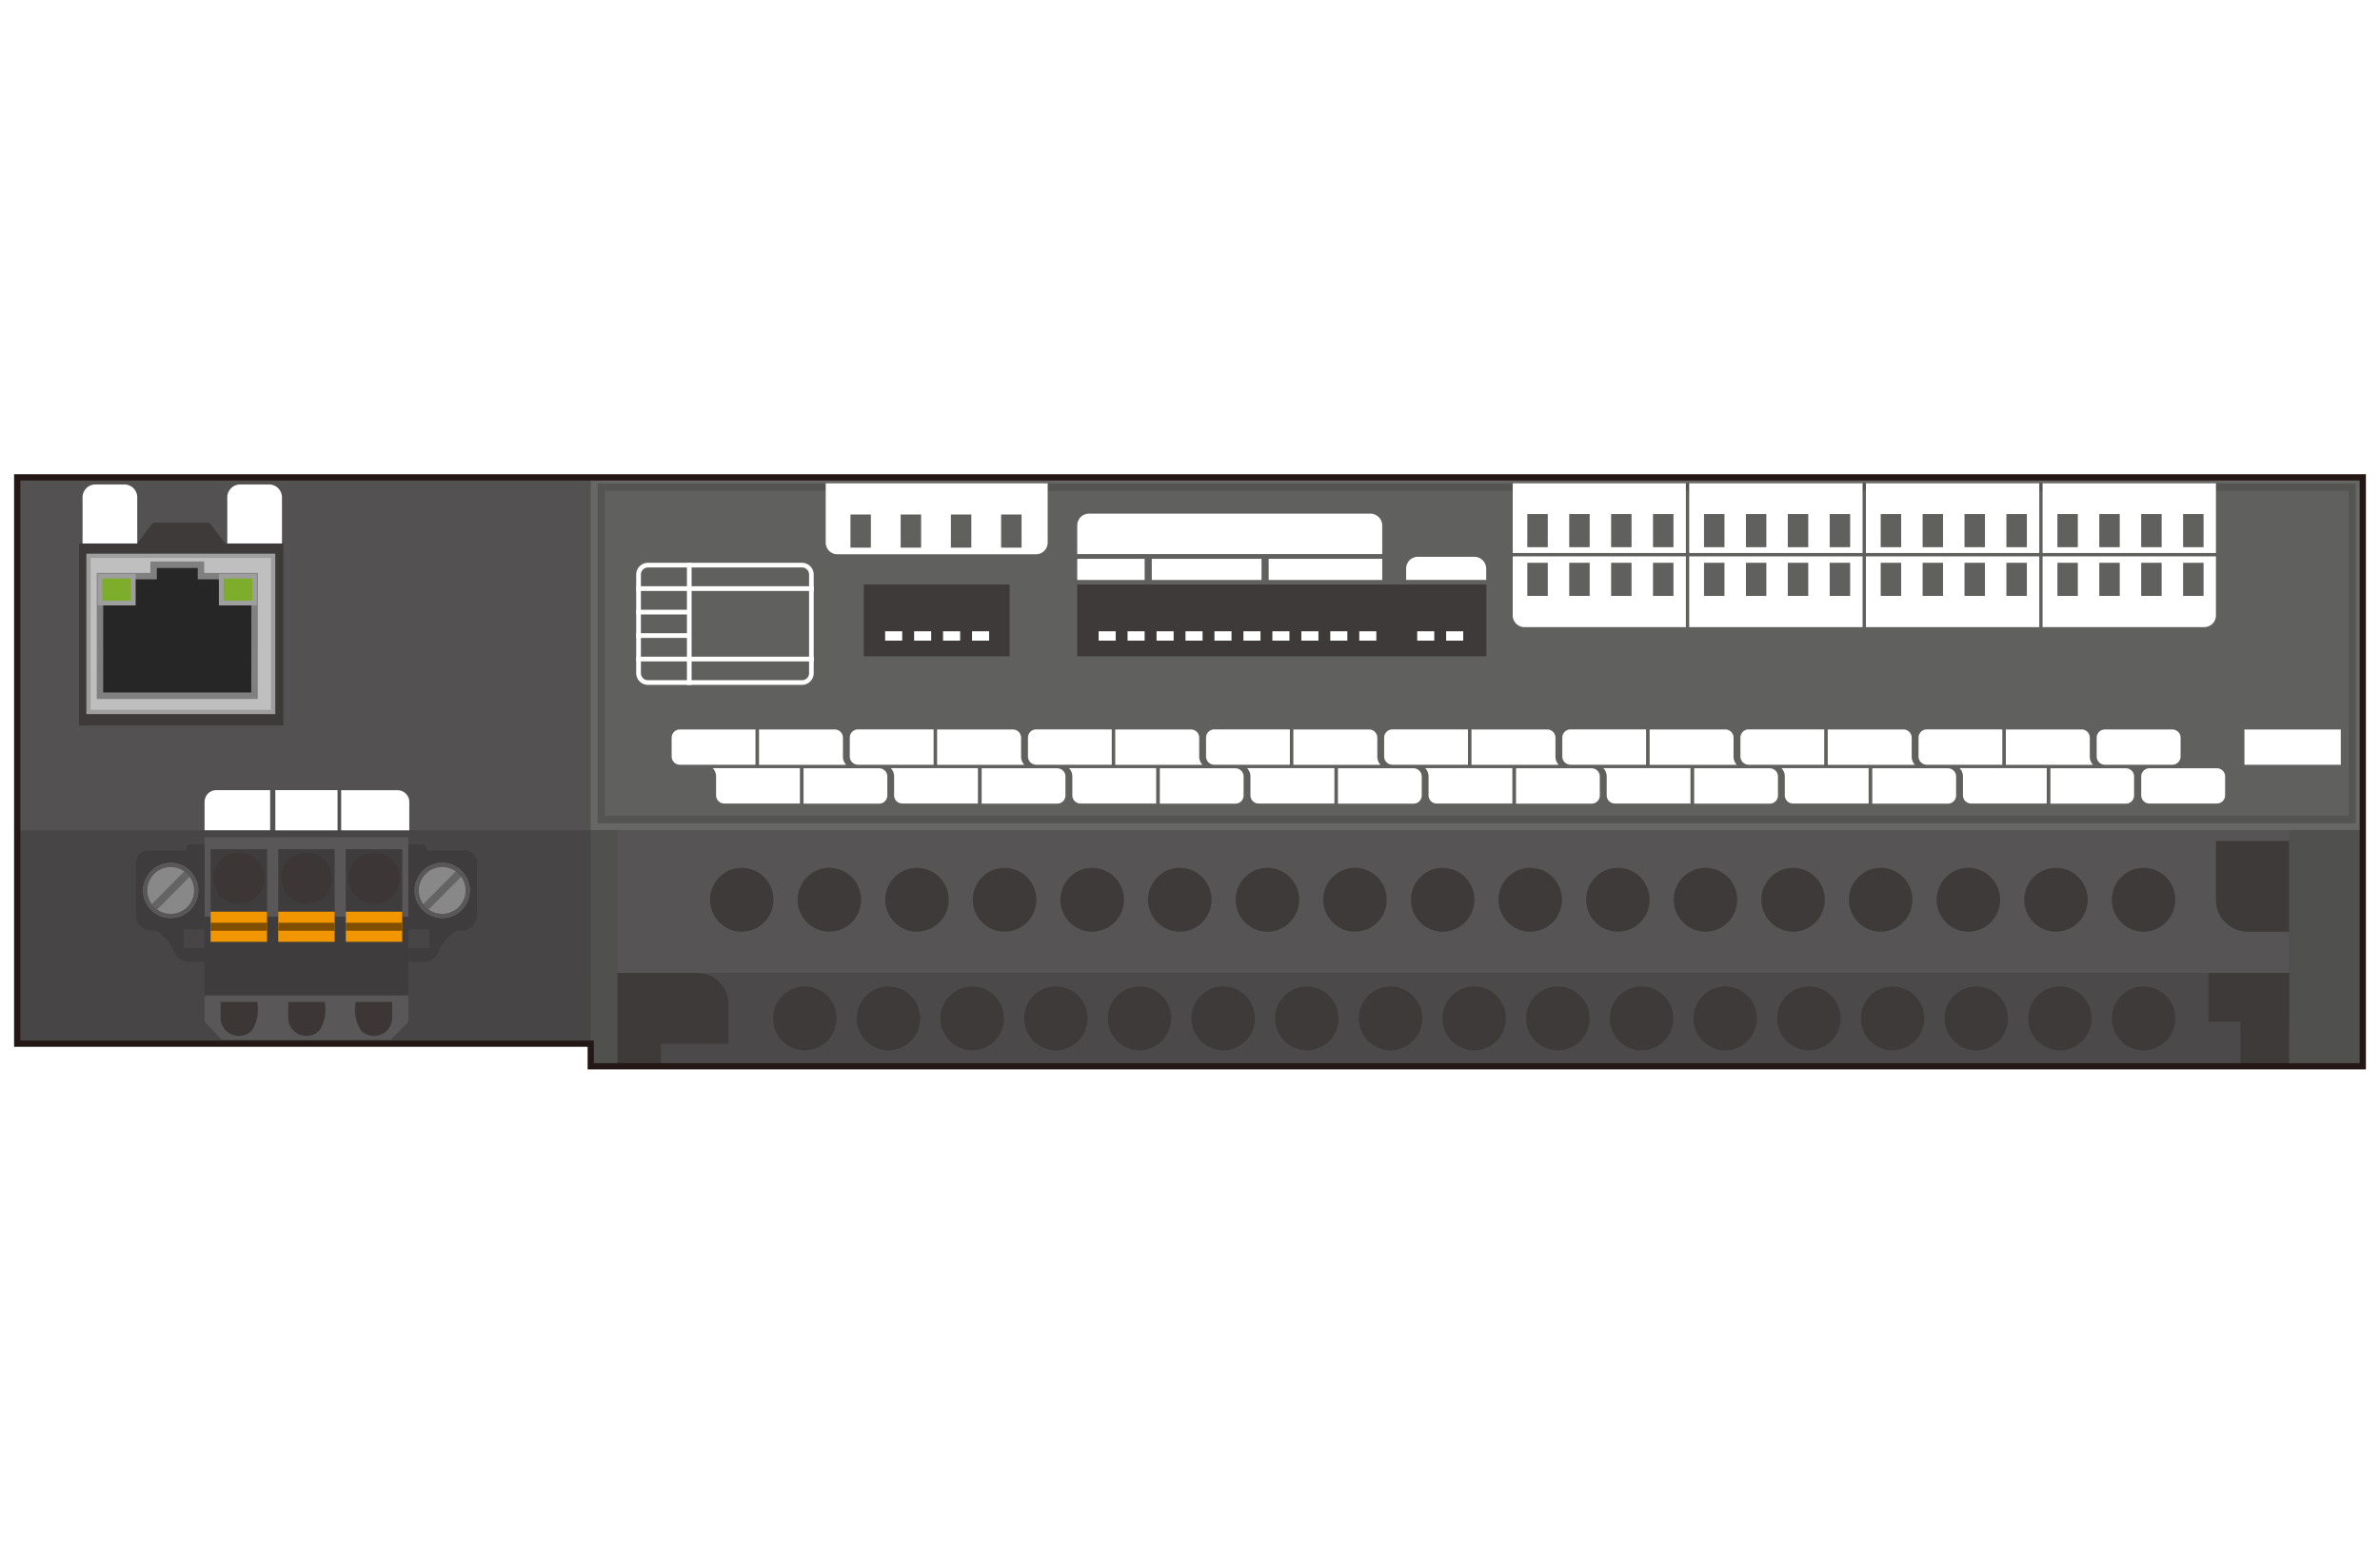 <svg xmlns="http://www.w3.org/2000/svg" width="74" height="48" viewBox="0 0 74 48"><title>cc-link_ie_b_rio_tb</title><rect width="74" height="48" fill="#fff"/><rect x="0.535" y="14.844" width="72.93" height="17.61" fill="#535151"/><rect x="18.367" y="14.844" width="55.098" height="10.975" fill="#676866"/><rect x="18.584" y="15.028" width="54.664" height="10.574" fill="#545452"/><rect x="18.806" y="15.265" width="54.221" height="10.1" fill="#60605e"/><rect x="18.367" y="25.82" width="55.098" height="7.336" fill="#565454"/><rect x="18.367" y="30.253" width="55.098" height="2.903" fill="#4b4949"/><rect x="18.367" y="25.82" width="0.836" height="7.336" fill="#50504f"/><rect x="71.174" y="25.82" width="2.291" height="7.336" fill="#50504f"/><rect x="26.857" y="18.174" width="4.535" height="2.233" fill="#3e3a39"/><rect x="27.521" y="19.63" width="0.531" height="0.291" fill="#fff"/><rect x="28.422" y="19.63" width="0.531" height="0.291" fill="#fff"/><rect x="29.322" y="19.63" width="0.531" height="0.291" fill="#fff"/><rect x="30.223" y="19.63" width="0.531" height="0.291" fill="#fff"/><rect x="33.494" y="18.174" width="12.723" height="2.233" fill="#3e3a39"/><rect x="34.159" y="19.63" width="0.531" height="0.291" fill="#fff"/><rect x="35.059" y="19.63" width="0.531" height="0.291" fill="#fff"/><rect x="35.96" y="19.63" width="0.531" height="0.291" fill="#fff"/><rect x="36.86" y="19.63" width="0.531" height="0.291" fill="#fff"/><rect x="37.76" y="19.63" width="0.531" height="0.291" fill="#fff"/><rect x="38.661" y="19.63" width="0.531" height="0.291" fill="#fff"/><rect x="39.561" y="19.63" width="0.531" height="0.291" fill="#fff"/><rect x="40.462" y="19.63" width="0.531" height="0.291" fill="#fff"/><rect x="41.362" y="19.63" width="0.531" height="0.291" fill="#fff"/><rect x="42.263" y="19.63" width="0.531" height="0.291" fill="#fff"/><rect x="44.064" y="19.63" width="0.531" height="0.291" fill="#fff"/><rect x="44.964" y="19.63" width="0.531" height="0.291" fill="#fff"/><ellipse cx="25.024" cy="31.667" rx="0.987" ry="0.993" fill="#3e3a39"/><ellipse cx="27.625" cy="31.667" rx="0.987" ry="0.993" fill="#3e3a39"/><ellipse cx="30.227" cy="31.667" rx="0.987" ry="0.993" fill="#3e3a39"/><ellipse cx="32.828" cy="31.667" rx="0.987" ry="0.993" fill="#3e3a39"/><ellipse cx="35.43" cy="31.667" rx="0.987" ry="0.993" fill="#3e3a39"/><ellipse cx="38.032" cy="31.667" rx="0.987" ry="0.993" fill="#3e3a39"/><ellipse cx="40.633" cy="31.667" rx="0.987" ry="0.993" fill="#3e3a39"/><ellipse cx="43.235" cy="31.667" rx="0.987" ry="0.993" fill="#3e3a39"/><ellipse cx="45.836" cy="31.667" rx="0.987" ry="0.993" fill="#3e3a39"/><ellipse cx="48.438" cy="31.667" rx="0.987" ry="0.993" fill="#3e3a39"/><ellipse cx="51.04" cy="31.667" rx="0.987" ry="0.993" fill="#3e3a39"/><ellipse cx="53.641" cy="31.667" rx="0.987" ry="0.993" fill="#3e3a39"/><ellipse cx="56.243" cy="31.667" rx="0.987" ry="0.993" fill="#3e3a39"/><ellipse cx="58.844" cy="31.667" rx="0.987" ry="0.993" fill="#3e3a39"/><ellipse cx="61.446" cy="31.667" rx="0.987" ry="0.993" fill="#3e3a39"/><ellipse cx="64.048" cy="31.667" rx="0.987" ry="0.993" fill="#3e3a39"/><ellipse cx="66.649" cy="31.667" rx="0.987" ry="0.993" fill="#3e3a39"/><ellipse cx="23.062" cy="27.978" rx="0.987" ry="0.993" fill="#3e3a39"/><ellipse cx="25.786" cy="27.978" rx="0.987" ry="0.993" fill="#3e3a39"/><ellipse cx="28.51" cy="27.978" rx="0.987" ry="0.993" fill="#3e3a39"/><ellipse cx="31.235" cy="27.978" rx="0.987" ry="0.993" fill="#3e3a39"/><ellipse cx="33.959" cy="27.978" rx="0.987" ry="0.993" fill="#3e3a39"/><ellipse cx="36.683" cy="27.978" rx="0.987" ry="0.993" fill="#3e3a39"/><ellipse cx="39.407" cy="27.978" rx="0.987" ry="0.993" fill="#3e3a39"/><ellipse cx="42.131" cy="27.978" rx="0.987" ry="0.993" fill="#3e3a39"/><ellipse cx="44.856" cy="27.978" rx="0.987" ry="0.993" fill="#3e3a39"/><ellipse cx="47.58" cy="27.978" rx="0.987" ry="0.993" fill="#3e3a39"/><ellipse cx="50.304" cy="27.978" rx="0.987" ry="0.993" fill="#3e3a39"/><ellipse cx="53.028" cy="27.978" rx="0.987" ry="0.993" fill="#3e3a39"/><ellipse cx="55.752" cy="27.978" rx="0.987" ry="0.993" fill="#3e3a39"/><ellipse cx="58.476" cy="27.978" rx="0.987" ry="0.993" fill="#3e3a39"/><ellipse cx="61.201" cy="27.978" rx="0.987" ry="0.993" fill="#3e3a39"/><ellipse cx="63.925" cy="27.978" rx="0.987" ry="0.993" fill="#3e3a39"/><ellipse cx="66.649" cy="27.978" rx="0.987" ry="0.993" fill="#3e3a39"/><path d="M68.9,26.15v1.828a0.99,0.99,0,0,0,.987.993h1.287V26.15H68.9Z" fill="#3e3a39"/><rect x="69.662" y="30.253" width="1.512" height="2.903" fill="#3e3a39"/><rect x="68.665" y="30.253" width="2.508" height="1.521" fill="#3e3a39"/><path d="M22.658,31.246a0.99,0.99,0,0,0-.987-0.993H19.2v2.9h1.351v-0.7h2.1V31.246Z" fill="#3e3a39"/><rect x="0.535" y="25.82" width="17.832" height="6.635" fill="#474545"/><polygon points="12.695 31.772 12.153 32.333 6.903 32.333 6.36 31.772 6.36 30.949 12.695 30.949 12.695 31.772" fill="#595757"/><rect x="6.36" y="26.033" width="6.335" height="2.868" fill="#595757"/><path d="M6.36,26.259H5.849l-0.073.189H4.6a0.372,0.372,0,0,0-.37.372v1.554a0.5,0.5,0,0,0,.375.561H4.853a1.4,1.4,0,0,1,.594.726,0.515,0.515,0,0,0,.484.245H6.36V29.477H5.712V28.9H6.36" fill="#3e3c3d"/><polygon points="8.304 26.407 6.549 26.407 6.549 28.503 6.36 28.503 6.36 30.949 12.695 30.949 12.695 28.503 12.507 28.503 12.507 26.407 10.752 26.407 10.752 28.503 10.405 28.503 10.405 26.407 8.651 26.407 8.651 28.503 8.304 28.503 8.304 26.407" fill="#3e3c3d"/><path d="M6.869,26.744a0.789,0.789,0,0,1,1.12,0,0.8,0.8,0,0,1,0,1.128,0.79,0.79,0,0,1-1.121,0A0.8,0.8,0,0,1,6.869,26.744Z" fill="#3c3736"/><circle cx="5.307" cy="27.69" r="0.794" transform="translate(-17.975 11.789) rotate(-44.82)" fill="#888" stroke="#717071" stroke-width="0.129"/><path d="M5.943,27.217a0.83,0.83,0,0,0-.075-0.093,0.8,0.8,0,0,0-.092-0.075l-1.1,1.109a0.854,0.854,0,0,0,.075.093,0.829,0.829,0,0,0,.092.075Z" fill="#656464"/><circle cx="5.307" cy="27.69" r="0.794" transform="translate(-17.975 11.789) rotate(-44.82)" fill="none" stroke="#595757" stroke-width="0.129"/><path d="M12.7,26.259h0.512l0.073,0.189h1.174a0.372,0.372,0,0,1,.37.372v1.554a0.5,0.5,0,0,1-.375.561H14.2a1.4,1.4,0,0,0-.594.726,0.514,0.514,0,0,1-.484.245H12.7V29.477h0.649V28.9H12.7" fill="#3e3c3d"/><circle cx="13.75" cy="27.689" r="0.794" transform="translate(-15.521 17.74) rotate(-44.82)" fill="#888" stroke="#717071" stroke-width="0.129"/><path d="M13.28,28.33a0.783,0.783,0,0,1-.092-0.075,0.822,0.822,0,0,1-.075-0.093l1.1-1.11a0.851,0.851,0,0,1,.092.076,0.753,0.753,0,0,1,.075.093Z" fill="#656464"/><circle cx="13.75" cy="27.689" r="0.794" transform="translate(-15.521 17.74) rotate(-44.82)" fill="none" stroke="#595757" stroke-width="0.129"/><rect x="6.549" y="28.349" width="1.754" height="0.937" fill="#f29600"/><rect x="6.549" y="28.693" width="1.754" height="0.248" fill="#824e00"/><circle cx="9.531" cy="27.308" r="0.794" transform="translate(-16.477 14.653) rotate(-44.813)" fill="#3c3736"/><rect x="8.651" y="28.349" width="1.754" height="0.937" fill="#f29600"/><rect x="8.651" y="28.693" width="1.754" height="0.248" fill="#824e00"/><path d="M11.072,26.744a0.789,0.789,0,0,1,1.12,0,0.8,0.8,0,0,1,0,1.128,0.79,0.79,0,0,1-1.121,0A0.8,0.8,0,0,1,11.072,26.744Z" fill="#3c3736"/><rect x="10.752" y="28.349" width="1.754" height="0.937" fill="#f29600"/><rect x="10.752" y="28.693" width="1.754" height="0.248" fill="#824e00"/><path d="M10.094,31.156a1.194,1.194,0,0,1-.167.893,0.572,0.572,0,0,1-.8,0,0.565,0.565,0,0,1-.166-0.4V31.156h1.137Z" fill="#3c3736"/><path d="M7.994,31.156a1.194,1.194,0,0,1-.167.893,0.572,0.572,0,0,1-.8,0,0.565,0.565,0,0,1-.166-0.4V31.156H7.994Z" fill="#3c3736"/><path d="M11.062,31.156a1.193,1.193,0,0,0,.167.893,0.571,0.571,0,0,0,.8,0,0.564,0.564,0,0,0,.166-0.4V31.156H11.062Z" fill="#3c3736"/><rect x="2.457" y="16.9" width="6.355" height="5.661" fill="#3e3a39"/><rect x="2.752" y="17.283" width="5.741" height="4.856" fill="#bfbfbf" stroke="#9e9e9f" stroke-width="0.133"/><polygon points="4.776 17.56 4.776 17.915 3.109 17.915 3.108 21.634 7.914 21.634 7.916 17.915 6.249 17.915 6.249 17.56 4.776 17.56" fill="#262626" stroke="gray" stroke-width="0.201"/><rect x="6.879" y="17.915" width="1.036" height="0.837" fill="#7dad2a" stroke="#9e9e9f" stroke-width="0.146"/><rect x="3.109" y="17.915" width="1.036" height="0.837" fill="#7dad2a" stroke="#9e9e9f" stroke-width="0.146"/><polygon points="6.512 16.255 4.758 16.255 4.264 16.9 7.006 16.9 6.512 16.255" fill="#3e3a39"/><polygon points="0.535 14.844 0.535 32.454 18.367 32.454 18.367 33.156 73.465 33.156 73.465 14.844 0.535 14.844" fill="none" stroke="#231815" stroke-width="0.194"/><rect x="58.016" y="15.028" width="5.39" height="2.168" fill="#fff"/><rect x="52.522" y="15.028" width="5.39" height="2.168" fill="#fff"/><rect x="47.034" y="15.028" width="5.384" height="2.168" fill="#fff"/><rect x="63.509" y="15.028" width="5.39" height="2.168" fill="#fff"/><rect x="52.522" y="17.301" width="5.39" height="2.2" fill="#fff"/><rect x="58.016" y="17.301" width="5.39" height="2.2" fill="#fff"/><path d="M63.509,17.3v2.2h5.027a0.365,0.365,0,0,0,.363-0.366V17.3h-5.39Z" fill="#fff"/><path d="M52.418,17.3H47.034v1.834a0.364,0.364,0,0,0,.363.366h5.021V17.3Z" fill="#fff"/><path d="M42.949,16.2a0.376,0.376,0,0,0-.2-0.2,0.375,0.375,0,0,0-.142-0.028h-8.75A0.371,0.371,0,0,0,33.72,16a0.378,0.378,0,0,0-.121.08,0.364,0.364,0,0,0-.077.119,0.378,0.378,0,0,0-.028.142v0.889h9.483V16.344A0.375,0.375,0,0,0,42.949,16.2Z" fill="#fff"/><path d="M46.181,17.542a0.376,0.376,0,0,0-.2-0.2,0.376,0.376,0,0,0-.142-0.028H44.085a0.373,0.373,0,0,0-.139.028,0.378,0.378,0,0,0-.121.08,0.363,0.363,0,0,0-.077.119,0.378,0.378,0,0,0-.028.142v0.349h2.49V17.681A0.375,0.375,0,0,0,46.181,17.542Z" fill="#fff"/><path d="M24.938,17.5H20.146a0.367,0.367,0,0,0-.365.367V20.93a0.367,0.367,0,0,0,.365.367h4.791A0.367,0.367,0,0,0,25.3,20.93V17.866A0.367,0.367,0,0,0,24.938,17.5Zm0.219,3.431a0.219,0.219,0,0,1-.219.22H20.146a0.219,0.219,0,0,1-.219-0.22V17.866a0.219,0.219,0,0,1,.219-0.22h4.791a0.219,0.219,0,0,1,.219.22V20.93Z" fill="#fff"/><path d="M23.49,22.683H21.139a0.256,0.256,0,0,0-.255.256v0.585a0.255,0.255,0,0,0,.255.256H23.49v-1.1Z" fill="#fff"/><path d="M26.309,23.781a0.366,0.366,0,0,1-.1-0.256V22.94a0.256,0.256,0,0,0-.254-0.257H23.6v1.1h2.709Z" fill="#fff"/><path d="M22.165,23.89a0.367,0.367,0,0,1,.1.256v0.585a0.255,0.255,0,0,0,.254.255h2.352v-1.1h-2.71Z" fill="#fff"/><path d="M27.334,23.89h-2.35v1.1h2.35a0.255,0.255,0,0,0,.255-0.255V24.146a0.255,0.255,0,0,0-.255-0.256" fill="#fff"/><path d="M26.677,23.781h2.351v-1.1H26.677a0.256,0.256,0,0,0-.255.257v0.585a0.256,0.256,0,0,0,.255.256" fill="#fff"/><path d="M31.848,23.781a0.364,0.364,0,0,1-.1-0.256V22.94a0.256,0.256,0,0,0-.254-0.257H29.137v1.1h2.71Z" fill="#fff"/><path d="M27.7,23.89a0.362,0.362,0,0,1,.1.256v0.585a0.255,0.255,0,0,0,.255.255h2.351v-1.1H27.7Z" fill="#fff"/><path d="M32.874,23.89H30.522v1.1h2.351a0.255,0.255,0,0,0,.254-0.255V24.146a0.255,0.255,0,0,0-.254-0.256" fill="#fff"/><path d="M37.386,23.781a0.367,0.367,0,0,1-.1-0.256V22.94a0.255,0.255,0,0,0-.254-0.257H34.676v1.1h2.71Z" fill="#fff"/><path d="M32.216,23.781h2.351v-1.1H32.216a0.256,0.256,0,0,0-.254.257v0.585a0.255,0.255,0,0,0,.254.256" fill="#fff"/><path d="M38.412,23.89H36.061v1.1h2.351a0.255,0.255,0,0,0,.254-0.255V24.146a0.255,0.255,0,0,0-.254-0.256" fill="#fff"/><path d="M33.242,23.89a0.367,0.367,0,0,1,.1.256v0.585a0.255,0.255,0,0,0,.255.255h2.351v-1.1h-2.71Z" fill="#fff"/><path d="M37.754,23.781h2.351v-1.1H37.754a0.256,0.256,0,0,0-.255.257v0.585a0.256,0.256,0,0,0,.255.256" fill="#fff"/><path d="M42.924,23.781a0.365,0.365,0,0,1-.1-0.256V22.94a0.256,0.256,0,0,0-.255-0.257H40.214v1.1h2.71Z" fill="#fff"/><path d="M38.779,23.89a0.365,0.365,0,0,1,.1.256v0.585a0.255,0.255,0,0,0,.255.255H41.49v-1.1H38.779Z" fill="#fff"/><path d="M43.95,23.89H41.6v1.1H43.95a0.255,0.255,0,0,0,.255-0.255V24.146a0.255,0.255,0,0,0-.255-0.256" fill="#fff"/><path d="M43.292,23.781h2.351v-1.1H43.292a0.256,0.256,0,0,0-.255.257v0.585a0.256,0.256,0,0,0,.255.256" fill="#fff"/><path d="M48.463,23.781a0.364,0.364,0,0,1-.1-0.256V22.94a0.256,0.256,0,0,0-.254-0.257H45.752v1.1h2.711Z" fill="#fff"/><path d="M44.317,23.89a0.362,0.362,0,0,1,.1.256v0.585a0.255,0.255,0,0,0,.255.255h2.351v-1.1H44.317Z" fill="#fff"/><path d="M49.488,23.89H47.137v1.1h2.351a0.255,0.255,0,0,0,.254-0.255V24.146a0.255,0.255,0,0,0-.254-0.256" fill="#fff"/><path d="M54,23.781a0.368,0.368,0,0,1-.1-0.256V22.94a0.255,0.255,0,0,0-.254-0.257H51.291v1.1H54Z" fill="#fff"/><path d="M48.83,23.781h2.351v-1.1H48.83a0.256,0.256,0,0,0-.254.257v0.585a0.255,0.255,0,0,0,.254.256" fill="#fff"/><path d="M55.027,23.89H52.676v1.1h2.351a0.255,0.255,0,0,0,.254-0.255V24.146a0.255,0.255,0,0,0-.254-0.256" fill="#fff"/><path d="M49.856,23.89a0.368,0.368,0,0,1,.1.256v0.585a0.255,0.255,0,0,0,.254.255h2.351v-1.1h-2.71Z" fill="#fff"/><path d="M65.077,23.781a0.368,0.368,0,0,1-.1-0.256V22.94a0.255,0.255,0,0,0-.254-0.257H62.367v1.1h2.709Z" fill="#fff"/><path d="M59.906,23.781h2.351v-1.1H59.906a0.256,0.256,0,0,0-.254.257v0.585a0.255,0.255,0,0,0,.254.256" fill="#fff"/><path d="M66.1,23.89H63.752v1.1H66.1a0.255,0.255,0,0,0,.254-0.255V24.146A0.255,0.255,0,0,0,66.1,23.89" fill="#fff"/><path d="M60.933,23.89a0.368,0.368,0,0,1,.1.256v0.585a0.255,0.255,0,0,0,.254.255h2.351v-1.1h-2.71Z" fill="#fff"/><path d="M66.83,23.89h2.1a0.254,0.254,0,0,1,.254.254v0.586a0.256,0.256,0,0,1-.256.256H66.831a0.255,0.255,0,0,1-.255-0.255V24.145A0.254,0.254,0,0,1,66.83,23.89Z" fill="#fff"/><path d="M65.445,22.684h2.1a0.255,0.255,0,0,1,.255.255v0.585a0.256,0.256,0,0,1-.256.256H65.446a0.255,0.255,0,0,1-.255-0.255V22.938a0.254,0.254,0,0,1,.254-0.254Z" fill="#fff"/><path d="M54.369,23.781H56.72v-1.1H54.369a0.256,0.256,0,0,0-.255.257v0.585a0.256,0.256,0,0,0,.255.256" fill="#fff"/><path d="M59.539,23.781a0.365,0.365,0,0,1-.1-0.256V22.94a0.256,0.256,0,0,0-.255-0.257H56.829v1.1h2.709Z" fill="#fff"/><path d="M55.394,23.89a0.364,0.364,0,0,1,.1.256v0.585a0.255,0.255,0,0,0,.255.255h2.351v-1.1H55.394Z" fill="#fff"/><path d="M60.564,23.89H58.214v1.1h2.351a0.255,0.255,0,0,0,.255-0.255V24.146a0.255,0.255,0,0,0-.255-0.256" fill="#fff"/><path d="M25.674,15.028V16.87a0.364,0.364,0,0,0,.363.366h6.175a0.365,0.365,0,0,0,.363-0.366V15.028h-6.9Z" fill="#fff"/><polygon points="27.078 17.029 27.078 16.002 27.078 15.999 26.443 15.999 26.443 16.002 26.443 17.029 27.078 17.029" fill="#60605e"/><polygon points="31.763 17.029 31.763 16.002 31.763 15.999 31.127 15.999 31.127 16.002 31.127 17.029 31.763 17.029" fill="#60605e"/><polygon points="30.201 17.029 30.201 16.002 30.201 15.999 29.566 15.999 29.566 16.002 29.566 17.029 30.201 17.029" fill="#60605e"/><polygon points="28.64 17.029 28.64 16.002 28.64 15.999 28.004 15.999 28.004 16.002 28.004 17.029 28.64 17.029" fill="#60605e"/><polygon points="68.514 17.015 68.514 15.987 68.514 15.985 67.878 15.985 67.878 15.987 67.878 17.015 68.514 17.015" fill="#60605e"/><polygon points="68.514 18.53 68.514 17.503 68.514 17.5 67.878 17.5 67.878 17.503 67.878 18.53 68.514 18.53" fill="#60605e"/><polygon points="67.211 17.015 67.211 15.987 67.211 15.985 66.575 15.985 66.575 15.987 66.575 17.015 67.211 17.015" fill="#60605e"/><polygon points="67.211 18.53 67.211 17.503 67.211 17.5 66.575 17.5 66.575 17.503 66.575 18.53 67.211 18.53" fill="#60605e"/><polygon points="65.908 17.015 65.908 15.987 65.908 15.985 65.272 15.985 65.272 15.987 65.272 17.015 65.908 17.015" fill="#60605e"/><polygon points="65.908 18.53 65.908 17.503 65.908 17.5 65.272 17.5 65.272 17.503 65.272 18.53 65.908 18.53" fill="#60605e"/><polygon points="64.605 17.015 64.605 15.987 64.605 15.985 63.97 15.985 63.97 15.987 63.97 17.015 64.605 17.015" fill="#60605e"/><polygon points="64.605 18.53 64.605 17.503 64.605 17.5 63.97 17.5 63.97 17.503 63.97 18.53 64.605 18.53" fill="#60605e"/><polygon points="63.02 17.015 63.02 15.987 63.02 15.985 62.384 15.985 62.384 15.987 62.384 17.015 63.02 17.015" fill="#60605e"/><polygon points="63.02 18.53 63.02 17.503 63.02 17.5 62.384 17.5 62.384 17.503 62.384 18.53 63.02 18.53" fill="#60605e"/><polygon points="61.717 17.015 61.717 15.987 61.717 15.985 61.081 15.985 61.081 15.987 61.081 17.015 61.717 17.015" fill="#60605e"/><polygon points="61.717 18.53 61.717 17.503 61.717 17.5 61.081 17.5 61.081 17.503 61.081 18.53 61.717 18.53" fill="#60605e"/><polygon points="60.414 17.015 60.414 15.987 60.414 15.985 59.779 15.985 59.779 15.987 59.779 17.015 60.414 17.015" fill="#60605e"/><polygon points="60.414 18.53 60.414 17.503 60.414 17.5 59.779 17.5 59.779 17.503 59.779 18.53 60.414 18.53" fill="#60605e"/><polygon points="59.112 17.015 59.112 15.987 59.112 15.985 58.476 15.985 58.476 15.987 58.476 17.015 59.112 17.015" fill="#60605e"/><polygon points="59.112 18.53 59.112 17.503 59.112 17.5 58.476 17.5 58.476 17.503 58.476 18.53 59.112 18.53" fill="#60605e"/><polygon points="57.526 17.015 57.526 15.987 57.526 15.985 56.89 15.985 56.89 15.987 56.89 17.015 57.526 17.015" fill="#60605e"/><polygon points="57.526 18.53 57.526 17.503 57.526 17.5 56.89 17.5 56.89 17.503 56.89 18.53 57.526 18.53" fill="#60605e"/><polygon points="56.223 17.015 56.223 15.987 56.223 15.985 55.587 15.985 55.587 15.987 55.587 17.015 56.223 17.015" fill="#60605e"/><polygon points="56.223 18.53 56.223 17.503 56.223 17.5 55.587 17.5 55.587 17.503 55.587 18.53 56.223 18.53" fill="#60605e"/><polygon points="54.92 17.015 54.92 15.987 54.92 15.985 54.285 15.985 54.285 15.987 54.285 17.015 54.92 17.015" fill="#60605e"/><polygon points="54.92 18.53 54.92 17.503 54.92 17.5 54.285 17.5 54.285 17.503 54.285 18.53 54.92 18.53" fill="#60605e"/><polygon points="53.618 17.015 53.618 15.987 53.618 15.985 52.982 15.985 52.982 15.987 52.982 17.015 53.618 17.015" fill="#60605e"/><polygon points="53.618 18.53 53.618 17.503 53.618 17.5 52.982 17.5 52.982 17.503 52.982 18.53 53.618 18.53" fill="#60605e"/><polygon points="52.032 17.015 52.032 15.987 52.032 15.985 51.396 15.985 51.396 15.987 51.396 17.015 52.032 17.015" fill="#60605e"/><polygon points="52.032 18.53 52.032 17.503 52.032 17.5 51.396 17.5 51.396 17.503 51.396 18.53 52.032 18.53" fill="#60605e"/><polygon points="50.729 17.015 50.729 15.987 50.729 15.985 50.094 15.985 50.094 15.987 50.094 17.015 50.729 17.015" fill="#60605e"/><polygon points="50.729 18.53 50.729 17.503 50.729 17.5 50.094 17.5 50.094 17.503 50.094 18.53 50.729 18.53" fill="#60605e"/><polygon points="49.427 17.015 49.427 15.987 49.427 15.985 48.791 15.985 48.791 15.987 48.791 17.015 49.427 17.015" fill="#60605e"/><polygon points="49.427 18.53 49.427 17.503 49.427 17.5 48.791 17.5 48.791 17.503 48.791 18.53 49.427 18.53" fill="#60605e"/><polygon points="48.124 17.015 48.124 15.987 48.124 15.985 47.488 15.985 47.488 15.987 47.488 17.015 48.124 17.015" fill="#60605e"/><polygon points="48.124 18.53 48.124 17.503 48.124 17.5 47.488 17.5 47.488 17.503 47.488 18.53 48.124 18.53" fill="#60605e"/><rect x="19.782" y="18.229" width="5.52" height="0.147" fill="#fff"/><rect x="21.358" y="17.499" width="0.146" height="3.798" fill="#fff"/><rect x="19.782" y="18.96" width="1.649" height="0.147" fill="#fff"/><rect x="19.782" y="19.69" width="1.649" height="0.147" fill="#fff"/><rect x="19.782" y="20.42" width="5.52" height="0.147" fill="#fff"/><rect x="8.561" y="24.569" width="1.934" height="1.251" fill="#fff"/><path d="M8.4,24.569H6.726a0.374,0.374,0,0,0-.139.028,0.378,0.378,0,0,0-.121.08,0.363,0.363,0,0,0-.077.119,0.378,0.378,0,0,0-.028.142v0.88H8.4V24.569Z" fill="#fff"/><path d="M12.7,24.8a0.377,0.377,0,0,0-.2-0.2,0.378,0.378,0,0,0-.142-0.028h-1.75V25.82h2.118V24.937A0.375,0.375,0,0,0,12.7,24.8Z" fill="#fff"/><path d="M2.567,15.465V16.9h1.7V15.465a0.4,0.4,0,0,0-.4-0.4h-0.9a0.4,0.4,0,0,0-.4.4" fill="#fff"/><path d="M7.067,15.465V16.9h1.7V15.465a0.4,0.4,0,0,0-.4-0.4h-0.9a0.4,0.4,0,0,0-.4.4" fill="#fff"/><rect x="33.494" y="17.377" width="2.096" height="0.657" fill="#fff"/><rect x="35.812" y="17.377" width="3.412" height="0.657" fill="#fff"/><rect x="39.446" y="17.377" width="3.531" height="0.657" fill="#fff"/><rect x="69.785" y="22.684" width="2.996" height="1.097" fill="#fff"/></svg>